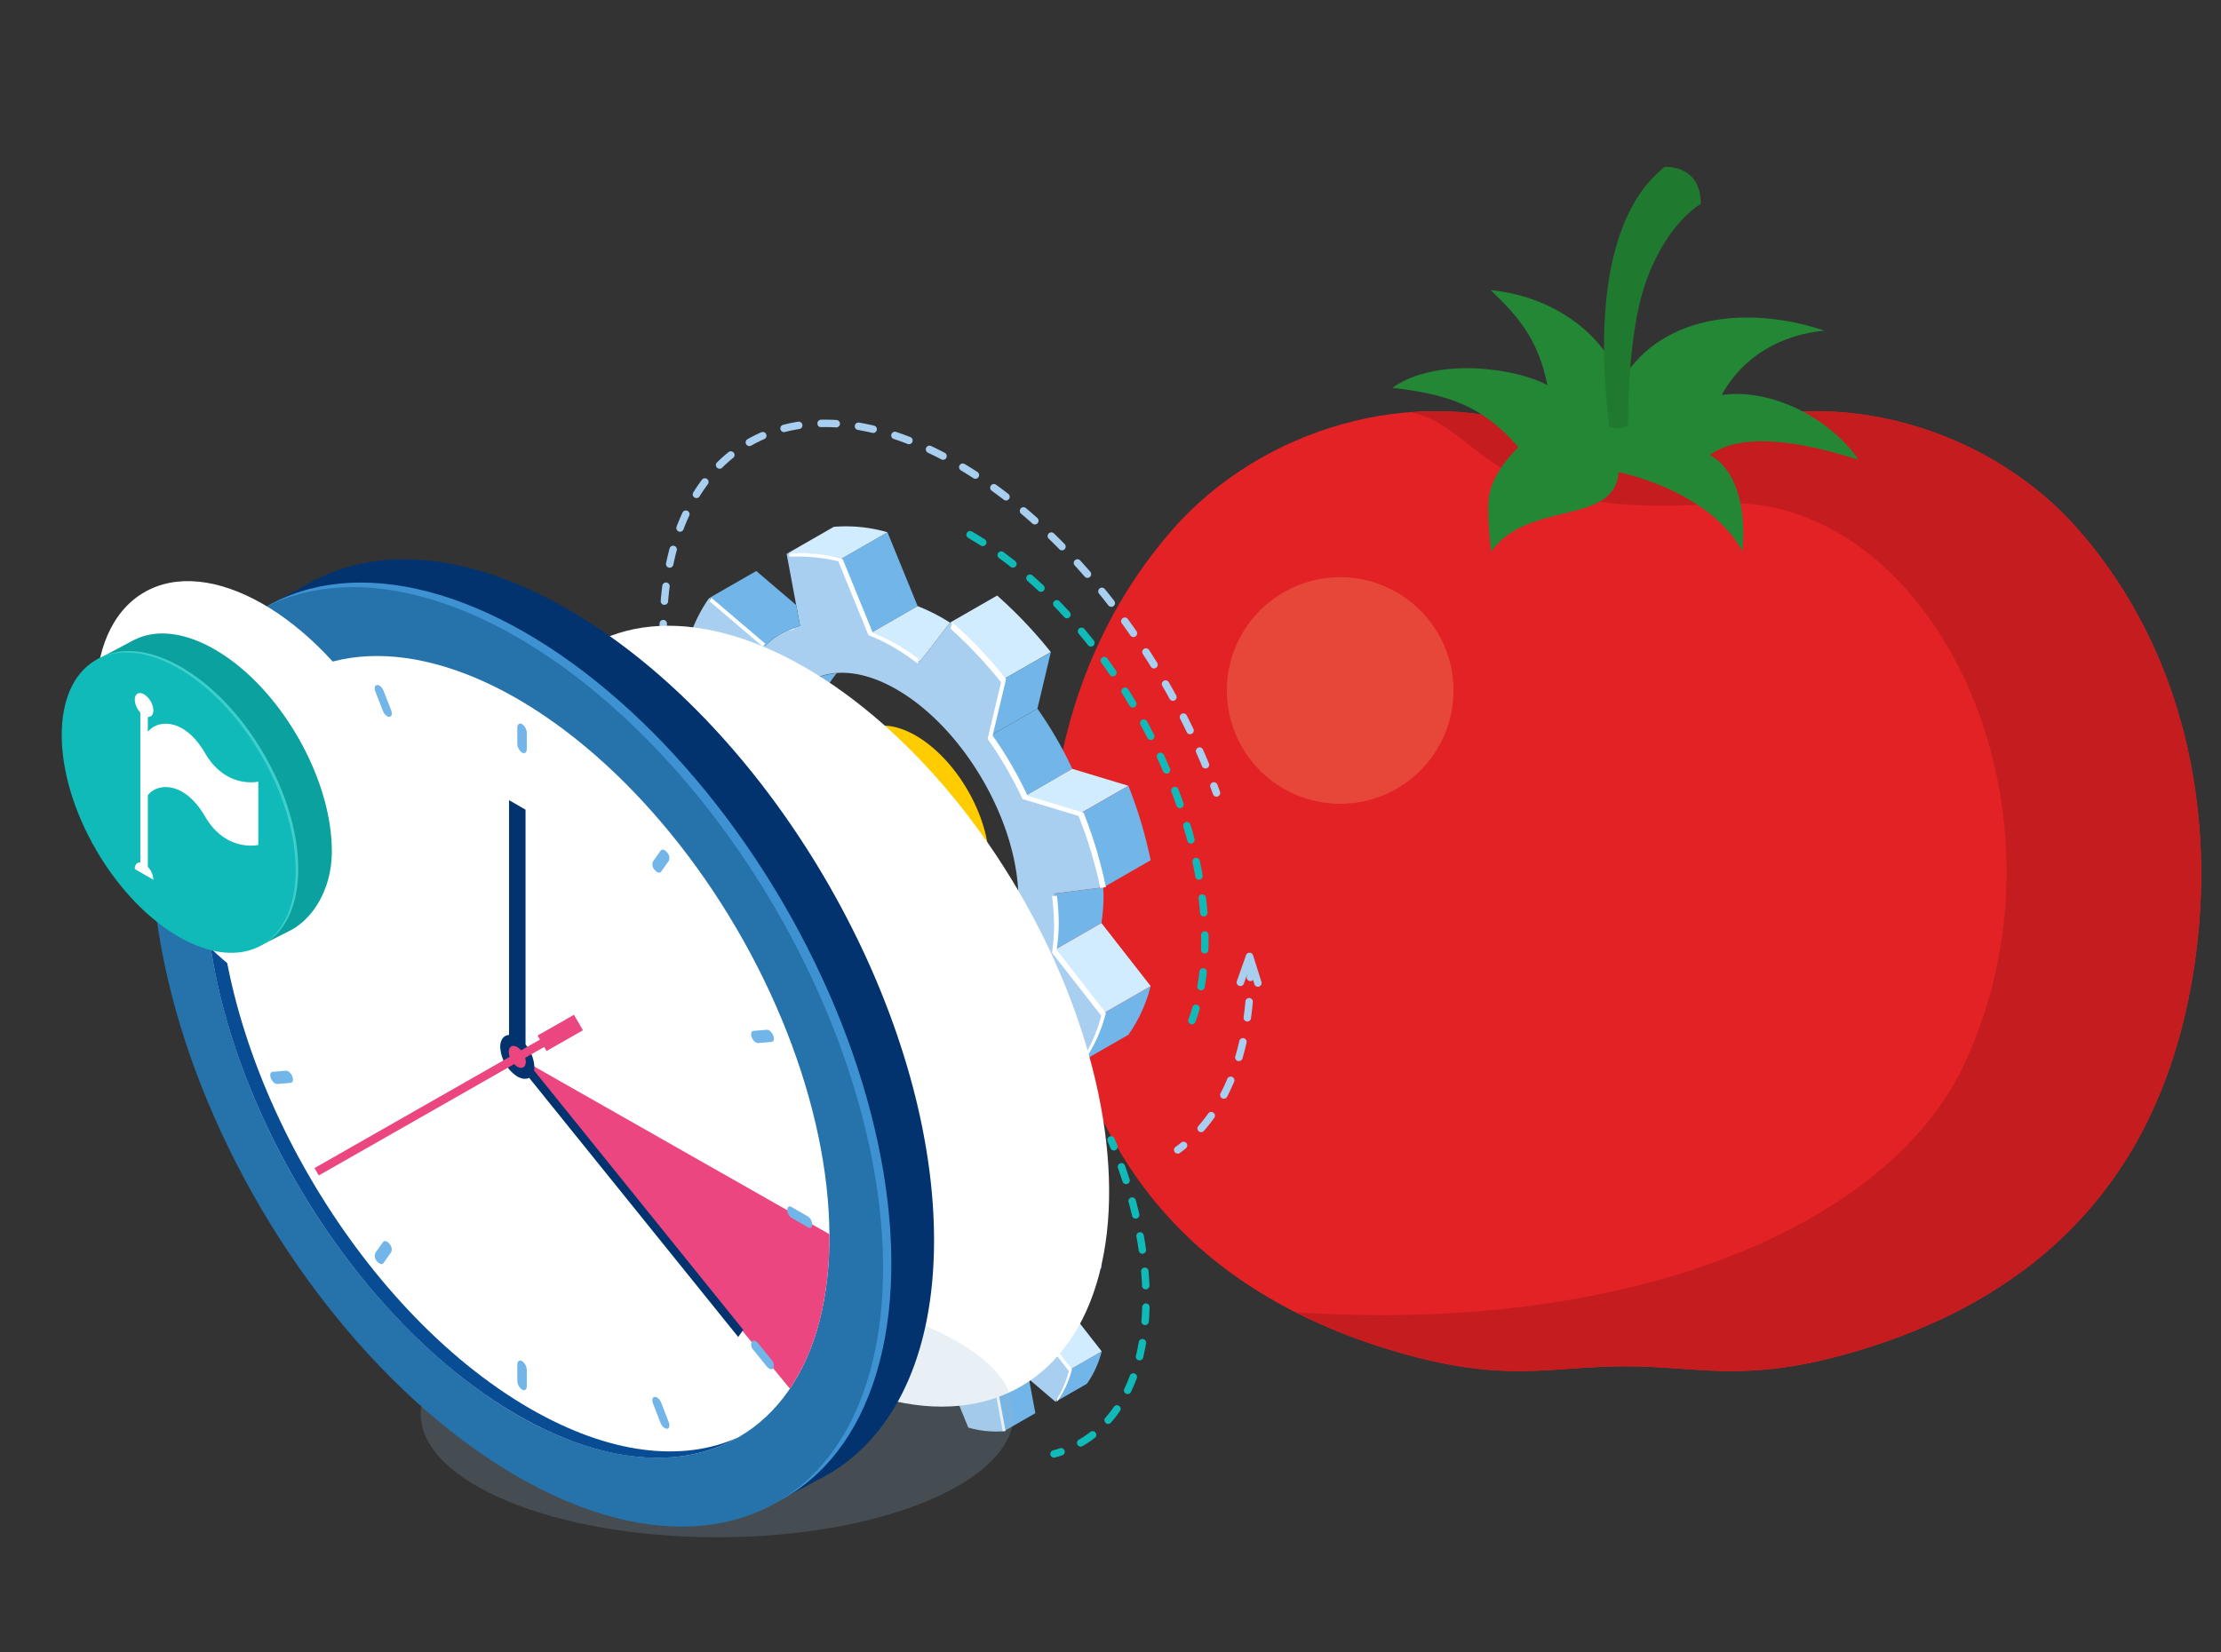 <svg xmlns="http://www.w3.org/2000/svg" xmlns:xlink="http://www.w3.org/1999/xlink" width="448.877" height="334" viewBox="0 0 448.877 334"><rect x="0" y="0" width="448.877" height="334" fill="#333333" stroke="none"/><defs><radialGradient id="a" cx="0.5" cy="0.5" r="0.31" gradientTransform="matrix(-1.221, -0.709, -1.221, 0.701, 348.642, 109.081)" gradientUnits="objectBoundingBox"><stop offset="0.056" stop-color="#7f9bb0"/><stop offset="1" stop-color="#fff"/></radialGradient><radialGradient id="b" cx="0.5" cy="0.5" r="0.31" gradientTransform="matrix(-1.221, -0.709, -1.221, 0.701, 641.794, 200.836)" xlink:href="#a"/></defs><g transform="translate(-185.123 -1408)"><rect width="447" height="334" transform="translate(187 1408)" fill="none"/><g transform="translate(152.971 2066.461)"><path d="M452.276-521.783c-17.942-20.572-48.966-29.808-74.843-20.28-5.485,2.019-28.075,2.019-33.559,0-25.877-9.528-56.9-.292-74.844,20.28-21.306,24.43-27.946,57.1-23.392,87.9,5.792,39.155,27.652,65.981,68.149,78.032,22.613,6.729,31.321,3.119,46.866,3.119s24.253,3.609,46.866-3.119c40.5-12.05,62.356-38.877,68.149-78.032,4.554-30.8-2.085-63.47-23.392-87.9" transform="translate(0 -29.519)" fill="#e22225"/><path d="M347.339-469.279a22.9,22.9,0,0,1-22.9,22.9,22.9,22.9,0,0,1-22.9-22.9,22.9,22.9,0,0,1,22.9-22.9,22.9,22.9,0,0,1,22.9,22.9" transform="translate(-21.428 -49.592)" fill="#e74739"/><path d="M481.993-521.783c-17.942-20.572-48.966-29.808-74.843-20.28-5.485,2.019-28.075,2.019-33.559,0A63.272,63.272,0,0,0,347.02-545.6c14.766,3.213,15.279,21.913,61.565,18.481,43.011-3.189,74.768,60.665,50.3,113.245-15.2,32.658-67.08,54.759-135.183,50.193a118.18,118.18,0,0,0,19.8,7.83c22.614,6.729,31.321,3.119,46.866,3.119s24.253,3.609,46.867-3.119c40.5-12.05,62.356-38.877,68.148-78.032,4.555-30.8-2.085-63.47-23.392-87.9" transform="translate(-29.717 -29.519)" fill="#c51d1f"/><path d="M401.228-566.494c-4.269-10.77-14.851-17.272-26.378-18.425,5.547,5.345,9.592,9.9,11.457,19.225-6.047-3.4-22.382-5.862-31.347.531,11.931,1.339,18.546,4.006,25.485,11.992,0,0-4.857,4.5-5.862,9.458-.716,3.538.363,11.645.363,11.645,7.363-10.446,24.949-5.117,25.749-16.041,0,0,18.118,3.464,25.046,15.987,1.331-16.519-6.661-19.451-6.661-19.451,7.638-5.506,21.937-1.6,30.093.933-5.314-7.853-16.985-14.529-27.638-13.092,4.279-7.769,11.89-12.129,20.716-13-13.346-4.591-32.3-4.393-41.024,10.234h0" transform="translate(-41.414 -14.891)" fill="#238735"/><path d="M435.576-624.705c-14.444,11.41-12.883,39.15-11.177,52.416a3.63,3.63,0,0,0,3.776-.284c.045-8.039.649-20.553,3.635-28.935,4.3-12.075,11.081-15.714,11.081-15.714,0-8.1-7.315-7.483-7.315-7.483" transform="translate(-66.994 0)" fill="#1f792f"/></g><g transform="translate(318.412 1492.835)"><g transform="translate(27.052 126.568)"><path d="M172.973,353.5c-9.032-5.215-16.354-17.843-16.354-28.207,0-3.844,1.019-6.818,2.749-8.79-4.956.358-8.309,4.508-8.309,11.51,0,10.364,7.321,22.993,16.354,28.207,5.673,3.276,10.656,2.826,13.583-.521A14.19,14.19,0,0,1,172.973,353.5Z" transform="translate(-139.211 -296.753)" fill="#72b5e8"/><path d="M192.806,355.432a32.353,32.353,0,0,0-.279-3.964l6.61-.836a59.784,59.784,0,0,0-3-10.007l-7.531-2.277a52.851,52.851,0,0,0-4.689-8.087l1.805-7.6a60.387,60.387,0,0,0-7.213-7.6l-4.055,5.243a32.741,32.741,0,0,0-3.312-2.234,25.48,25.48,0,0,0-3.315-1.593l-4.054-9.927a20.091,20.091,0,0,0-7.213-.727l1.805,9.685a10.325,10.325,0,0,0-4.688,2.673l-7.533-6.419a19.688,19.688,0,0,0-3,6.547l6.61,8.47a25.083,25.083,0,0,0-.279,3.64,32.332,32.332,0,0,0,.279,3.964l-6.61.836a59.786,59.786,0,0,0,3,10.007l7.531,2.279a52.907,52.907,0,0,0,4.689,8.085l-1.805,7.6a60.288,60.288,0,0,0,7.213,7.6l4.054-5.243a32.784,32.784,0,0,0,3.315,2.234,25.259,25.259,0,0,0,3.312,1.593l4.055,9.927a20.055,20.055,0,0,0,7.213.727l-1.805-9.685a10.335,10.335,0,0,0,4.689-2.671l7.531,6.418a19.675,19.675,0,0,0,3-6.547l-6.61-8.469A25.121,25.121,0,0,0,192.806,355.432Zm-21.453,6.141C162.321,356.359,155,343.73,155,333.366s7.321-14.538,16.354-9.323,16.352,17.843,16.352,28.207S180.384,366.788,171.353,361.573Z" transform="translate(-143.151 -302.109)" fill="#a8cff0"/><path d="M167.307,313.78l-4.054-9.926-6.335,3.639,4.054,9.926Z" transform="translate(-136.293 -303.052)" fill="#72b5e8"/><path d="M159.624,314.118a25.48,25.48,0,0,1,3.315,1.593,32.751,32.751,0,0,1,3.312,2.234l4.055-5.243h0s-.686-.43-1.032-.631a25.662,25.662,0,0,0-3.314-1.592Z" transform="translate(-134.945 -299.752)" fill="#d1ebff"/><path d="M165.652,304.121a20.1,20.1,0,0,0-7.215-.728l-6.334,3.639a20.088,20.088,0,0,1,7.213.727Z" transform="translate(-138.692 -303.319)" fill="#d1ebff"/><path d="M180.3,317.136a60.314,60.314,0,0,0-7.215-7.6l-6.334,3.639a60.387,60.387,0,0,1,7.213,7.6Z" transform="translate(-131.393 -300.223)" fill="#d1ebff"/><path d="M172.17,318.246l-1.8,7.6,6.335-3.639,1.8-7.6Z" transform="translate(-129.595 -297.696)" fill="#72b5e8"/><path d="M170.365,323.32a52.85,52.85,0,0,1,4.689,8.087l6.334-3.639a52.844,52.844,0,0,0-4.688-8.087Z" transform="translate(-129.595 -295.168)" fill="#72b5e8"/><path d="M173.495,328.717,181.027,331l6.335-3.639-7.532-2.278Z" transform="translate(-128.036 -292.48)" fill="#d1ebff"/><path d="M178.522,330.238a59.784,59.784,0,0,1,3,10.007l6.334-3.639a59.681,59.681,0,0,0-2.995-10.007Z" transform="translate(-125.532 -291.722)" fill="#72b5e8"/><path d="M157.371,314.718l-.526-2.818-5.36-4.568-6.334,3.639,7.533,6.419A10.325,10.325,0,0,1,157.371,314.718Z" transform="translate(-142.155 -301.32)" fill="#72b5e8"/><path d="M181.518,348.206a19.675,19.675,0,0,1-3,6.547l6.336-3.637a19.652,19.652,0,0,0,2.995-6.548Z" transform="translate(-125.532 -282.772)" fill="#72b5e8"/><path d="M182.444,340.509a24.891,24.891,0,0,0,.28-3.642c0-.381-.025-.77-.045-1.157l-6.569.831a32.354,32.354,0,0,1,.279,3.964,25.121,25.121,0,0,1-.279,3.642Z" transform="translate(-126.733 -287.183)" fill="#72b5e8"/><path d="M176.11,342.552l6.61,8.469,6.335-3.639-6.61-8.469Z" transform="translate(-126.733 -285.588)" fill="#d1ebff"/><path d="M175.054,347.082a10.335,10.335,0,0,1-4.689,2.671l1.805,9.685,6.336-3.639-1.281-6.867Z" transform="translate(-129.595 -281.519)" fill="#72b5e8"/><path d="M149.523,322.923l-6.372,3.739,6.61-.836C149.639,324.85,149.564,323.882,149.523,322.923Z" transform="translate(-143.151 -293.553)" fill="#d1ebff"/><path d="M160.972,345.665l-4.054,5.243,6.382-3.631C162.515,346.774,161.737,346.24,160.972,345.665Z" transform="translate(-136.293 -282.225)" fill="#72b5e8"/><g transform="translate(0.319 3.609)" style="mix-blend-mode:color-dodge;isolation:isolate"><path d="M153.091,312.587l-.018-.1c-.3.117-.59.255-.878.4C152.49,312.779,152.782,312.668,153.091,312.587Z" transform="translate(-138.965 -302.36)" fill="#fff"/><path d="M148.852,324.936l-5.488.7c.021.106.049.213.072.319l5.449-.689C148.871,325.152,148.864,325.045,148.852,324.936Z" transform="translate(-143.364 -296.16)" fill="#fff"/><path d="M173.59,319.987l-1.8,7.6a52.9,52.9,0,0,1,4.688,8.085l7.533,2.279a60.078,60.078,0,0,1,2.923,9.687l.746-.123a59.829,59.829,0,0,0-3-10.007l-7.533-2.277a52.989,52.989,0,0,0-4.688-8.087l1.805-7.6a60.5,60.5,0,0,0-7.213-7.6l-.249.834A60.686,60.686,0,0,1,173.59,319.987Z" transform="translate(-131.689 -302.632)" fill="#fff"/><path d="M167.657,355.57c-9.032-5.215-16.354-17.843-16.354-28.207,0-4.578,1.435-7.933,3.813-9.814-2.746,1.768-4.434,5.294-4.434,10.258,0,10.364,7.321,22.992,16.354,28.207,4.56,2.632,8.68,2.864,11.646,1.124-.22.067-.449.111-.677.16C175.185,358.32,171.585,357.838,167.657,355.57Z" transform="translate(-139.719 -299.839)" fill="#fff"/><path d="M171.177,349.28a10.236,10.236,0,0,0,2.98-1.669l-.279-.238A10.29,10.29,0,0,1,171.177,349.28Z" transform="translate(-129.51 -284.983)" fill="#fff"/><path d="M152.418,316.361c-.274.012,0-.214.279-.437l-7.252-6.183c-.207.285-.392.6-.051.634Z" transform="translate(-142.448 -303.729)" fill="#fff"/><path d="M170.267,349.28l1.727,9.269c-.2-.009.193-.015.575-.051l-1.787-9.586C170.421,349.05,170.055,349.179,170.267,349.28Z" transform="translate(-129.994 -284.217)" fill="#fff" style="mix-blend-mode:color-dodge;isolation:isolate"/><path d="M176.81,340.1a31.151,31.151,0,0,0-.247-3.639l-.658.049a32.059,32.059,0,0,1,.28,3.964,24.886,24.886,0,0,1-.28,3.642l6.611,8.469a20.259,20.259,0,0,1-2.413,5.648l.042.526a19.683,19.683,0,0,0,3-6.548l-6.611-8.469A24.89,24.89,0,0,0,176.81,340.1Z" transform="translate(-127.155 -290.418)" fill="#fff"/><path d="M158.935,306.822l4.054,9.927a25.464,25.464,0,0,1,3.314,1.593,32.762,32.762,0,0,1,3.314,2.234l.127-.629a31.031,31.031,0,0,0-2.846-1.9,25.447,25.447,0,0,0-3.314-1.591l-4.054-9.927a20.091,20.091,0,0,0-7.213-.728l.076.416A23.648,23.648,0,0,1,158.935,306.822Z" transform="translate(-138.905 -305.728)" fill="#fff"/><path d="M160.237,345.957l-3.39,4.385c.142.129.282.265.425.393l3.432-4.44C160.55,346.179,160.392,346.074,160.237,345.957Z" transform="translate(-136.648 -285.689)" fill="#fff"/></g></g><g transform="translate(5.519 21.556)"><path d="M173.638,308.7c-13.586-7.844-24.6-26.84-24.6-42.43,0-5.783,1.531-10.256,4.135-13.222-7.456.541-12.5,6.782-12.5,17.317,0,15.588,11.013,34.584,24.6,42.428,8.535,4.927,16.028,4.25,20.434-.785C182.143,312.272,178.032,311.239,173.638,308.7Z" transform="translate(-122.852 -223.347)" fill="#72b5e8"/><path d="M203.473,311.614a48.653,48.653,0,0,0-.421-5.963L213,304.393a89.917,89.917,0,0,0-4.506-15.053l-11.33-3.426a79.681,79.681,0,0,0-7.052-12.163l2.715-11.434a90.741,90.741,0,0,0-10.851-11.435l-6.1,7.888a49.513,49.513,0,0,0-4.984-3.36,38.471,38.471,0,0,0-4.986-2.4l-6.1-14.93a30.227,30.227,0,0,0-10.851-1.1l2.715,14.569a15.553,15.553,0,0,0-7.052,4.021l-11.33-9.657a29.594,29.594,0,0,0-4.506,9.849l9.943,12.74a37.724,37.724,0,0,0-.421,5.477,48.625,48.625,0,0,0,.421,5.962l-9.943,1.258a89.918,89.918,0,0,0,4.506,15.053l11.33,3.426a79.54,79.54,0,0,0,7.052,12.163l-2.715,11.434A90.749,90.749,0,0,0,159.8,334.721l6.1-7.889a49.359,49.359,0,0,0,4.986,3.36,38.36,38.36,0,0,0,4.984,2.4l6.1,14.932a30.19,30.19,0,0,0,10.851,1.094l-2.715-14.569a15.551,15.551,0,0,0,7.052-4.019l11.33,9.655A29.594,29.594,0,0,0,213,329.831l-9.943-12.74A37.728,37.728,0,0,0,203.473,311.614ZM171.2,320.851c-13.586-7.844-24.6-26.84-24.6-42.428s11.013-21.87,24.6-14.025,24.6,26.84,24.6,42.428S184.785,328.7,171.2,320.851Z" transform="translate(-128.778 -231.403)" fill="#a8cff0"/><path d="M165.115,248.959l-6.1-14.931-9.529,5.473,6.1,14.931Z" transform="translate(-118.462 -232.822)" fill="#72b5e8"/><path d="M153.558,249.468a38.471,38.471,0,0,1,4.986,2.4,49.513,49.513,0,0,1,4.984,3.36l6.1-7.888h0s-1.031-.647-1.552-.948a38.443,38.443,0,0,0-4.984-2.394Z" transform="translate(-116.434 -227.858)" fill="#d1ebff"/><path d="M162.624,234.429a30.2,30.2,0,0,0-10.852-1.094l-9.528,5.473a30.227,30.227,0,0,1,10.851,1.1Z" transform="translate(-122.07 -233.223)" fill="#d1ebff"/><path d="M184.664,254.006a90.952,90.952,0,0,0-10.851-11.435l-9.53,5.474a90.741,90.741,0,0,1,10.851,11.435Z" transform="translate(-111.092 -228.567)" fill="#d1ebff"/><path d="M172.43,255.678l-2.715,11.434,9.529-5.473,2.715-11.434Z" transform="translate(-108.386 -224.765)" fill="#72b5e8"/><path d="M169.715,263.31a79.681,79.681,0,0,1,7.052,12.163L186.3,270a79.751,79.751,0,0,0-7.052-12.165Z" transform="translate(-108.386 -220.963)" fill="#72b5e8"/><path d="M174.422,271.429l11.33,3.426,9.529-5.473-11.33-3.426Z" transform="translate(-106.042 -216.919)" fill="#d1ebff"/><path d="M181.985,273.716a89.918,89.918,0,0,1,4.506,15.053l9.528-5.474a89.93,89.93,0,0,0-4.5-15.052Z" transform="translate(-102.274 -215.779)" fill="#72b5e8"/><path d="M150.168,250.37l-.789-4.238-8.063-6.872-9.53,5.474,11.33,9.657A15.553,15.553,0,0,1,150.168,250.37Z" transform="translate(-127.28 -230.216)" fill="#72b5e8"/><path d="M186.491,300.744a29.594,29.594,0,0,1-4.506,9.849l9.53-5.473a29.586,29.586,0,0,0,4.5-9.85Z" transform="translate(-102.274 -202.316)" fill="#72b5e8"/><path d="M187.884,289.167a37.532,37.532,0,0,0,.421-5.477c0-.574-.037-1.158-.067-1.741l-9.882,1.251a48.653,48.653,0,0,1,.421,5.963,37.728,37.728,0,0,1-.421,5.477Z" transform="translate(-104.082 -208.952)" fill="#72b5e8"/><path d="M178.356,292.24l9.943,12.739,9.529-5.473-9.943-12.739Z" transform="translate(-104.082 -206.552)" fill="#d1ebff"/><path d="M176.767,299.053a15.551,15.551,0,0,1-7.052,4.019l2.715,14.569,9.53-5.474-1.925-10.331Z" transform="translate(-108.386 -200.432)" fill="#72b5e8"/><path d="M138.363,262.713l-9.585,5.625,9.943-1.258C138.538,265.61,138.426,264.154,138.363,262.713Z" transform="translate(-128.778 -218.534)" fill="#d1ebff"/><path d="M155.586,296.922l-6.1,7.889,9.6-5.464C157.9,298.591,156.735,297.789,155.586,296.922Z" transform="translate(-118.462 -201.494)" fill="#72b5e8"/><g transform="translate(0.479 5.429)" style="mix-blend-mode:color-dodge;isolation:isolate"><path d="M143.73,247.164l-.027-.148c-.454.175-.888.384-1.321.6C142.827,247.453,143.267,247.286,143.73,247.164Z" transform="translate(-122.481 -231.781)" fill="#fff"/><path d="M137.353,265.741l-8.255,1.044c.033.16.076.321.109.481l8.195-1.037C137.383,266.066,137.372,265.9,137.353,265.741Z" transform="translate(-129.098 -222.454)" fill="#fff"/><path d="M174.566,258.3l-2.715,11.434a79.679,79.679,0,0,1,7.052,12.163l11.33,3.426a90.259,90.259,0,0,1,4.4,14.572l1.122-.186a89.957,89.957,0,0,0-4.506-15.053l-11.33-3.426a79.685,79.685,0,0,0-7.052-12.163l2.715-11.434A90.839,90.839,0,0,0,164.728,246.2l-.373,1.255A91.4,91.4,0,0,1,174.566,258.3Z" transform="translate(-111.536 -232.19)" fill="#fff"/><path d="M165.64,311.821c-13.585-7.844-24.6-26.84-24.6-42.43,0-6.885,2.16-11.933,5.735-14.763-4.129,2.659-6.668,7.963-6.668,15.429,0,15.589,11.013,34.586,24.6,42.43,6.858,3.96,13.056,4.31,17.518,1.69-.33.1-.676.166-1.017.243C176.965,315.959,171.55,315.233,165.64,311.821Z" transform="translate(-123.614 -227.989)" fill="#fff"/><path d="M170.936,302.359a15.423,15.423,0,0,0,4.482-2.511l-.419-.357A15.512,15.512,0,0,1,170.936,302.359Z" transform="translate(-108.257 -205.642)" fill="#fff"/><path d="M142.718,252.842c-.413.018,0-.322.418-.659l-10.911-9.3c-.309.428-.587.9-.075.953Z" transform="translate(-127.719 -233.84)" fill="#fff"/><path d="M169.566,302.359l2.6,13.943c-.3-.015.292-.022.866-.076L170.342,301.8C169.8,302.013,169.248,302.21,169.566,302.359Z" transform="translate(-108.986 -204.49)" fill="#fff" style="mix-blend-mode:color-dodge;isolation:isolate"/><path d="M179.408,288.556a47.188,47.188,0,0,0-.37-5.476l-.99.075a48.354,48.354,0,0,1,.421,5.963,37.516,37.516,0,0,1-.421,5.477l9.943,12.74a30.375,30.375,0,0,1-3.63,8.5l.064.79a29.616,29.616,0,0,0,4.506-9.85l-9.943-12.74A37.722,37.722,0,0,0,179.408,288.556Z" transform="translate(-104.715 -213.817)" fill="#fff"/><path d="M152.521,238.493l6.1,14.932a38.438,38.438,0,0,1,4.984,2.394,49.181,49.181,0,0,1,4.984,3.362l.192-.947a46.812,46.812,0,0,0-4.28-2.855,38.261,38.261,0,0,0-4.986-2.394l-6.1-14.932a30.227,30.227,0,0,0-10.851-1.1l.117.626A35.528,35.528,0,0,1,152.521,238.493Z" transform="translate(-122.39 -236.847)" fill="#fff"/><path d="M154.48,297.361l-5.1,6.6c.216.193.424.4.64.59l5.164-6.68C154.95,297.7,154.712,297.536,154.48,297.361Z" transform="translate(-118.995 -206.703)" fill="#fff"/></g></g><g transform="translate(62.018 22.516)"><path d="M212.082,333.593a.751.751,0,0,1-.7-1.008q.436-1.187.8-2.451a.749.749,0,0,1,1.44.415q-.38,1.317-.834,2.553A.75.75,0,0,1,212.082,333.593Zm1.829-6.878a.655.655,0,0,1-.132-.012.748.748,0,0,1-.607-.867q.252-1.422.424-2.92a.749.749,0,1,1,1.488.169q-.175,1.544-.437,3.011A.75.75,0,0,1,213.911,326.715Zm.755-7.447h-.025a.751.751,0,0,1-.724-.775q.034-1,.033-2.019l-.008-.939a.751.751,0,0,1,.74-.76h.009a.749.749,0,0,1,.749.739l.007.959q0,1.054-.034,2.072A.748.748,0,0,1,214.666,319.268Zm-.19-7.483a.75.75,0,0,1-.746-.689q-.117-1.47-.3-2.953a.749.749,0,0,1,1.488-.178q.182,1.51.3,3.011a.748.748,0,0,1-.686.806C214.516,311.783,214.5,311.785,214.476,311.785Zm-.969-7.429a.749.749,0,0,1-.736-.617q-.258-1.454-.574-2.914a.749.749,0,1,1,1.465-.313q.319,1.483.583,2.963a.75.75,0,0,1-.605.869A.818.818,0,0,1,213.507,304.355Zm-1.631-7.306a.746.746,0,0,1-.722-.556q-.382-1.431-.812-2.861a.749.749,0,0,1,1.435-.43q.436,1.452.824,2.9a.75.75,0,0,1-.53.917A.732.732,0,0,1,211.875,297.049Zm-2.207-7.161a.749.749,0,0,1-.707-.5q-.488-1.4-1.022-2.794a.749.749,0,0,1,1.4-.535q.539,1.416,1.037,2.834a.747.747,0,0,1-.46.953A.716.716,0,0,1,209.668,289.888Zm-2.721-6.978a.752.752,0,0,1-.689-.454q-.587-1.369-1.215-2.727a.749.749,0,1,1,1.36-.628q.636,1.378,1.231,2.763a.75.75,0,0,1-.688,1.046Zm-3.191-6.792a.75.75,0,0,1-.668-.408q-.676-1.328-1.389-2.638a.749.749,0,1,1,1.315-.716q.721,1.326,1.408,2.673a.747.747,0,0,1-.667,1.089Zm-3.624-6.565a.745.745,0,0,1-.644-.366q-.762-1.283-1.555-2.539a.749.749,0,0,1,1.267-.8q.8,1.274,1.575,2.572a.747.747,0,0,1-.261,1.026A.738.738,0,0,1,200.133,269.552Zm-4.034-6.307a.752.752,0,0,1-.619-.327q-.843-1.229-1.714-2.428a.749.749,0,0,1,1.212-.881q.883,1.218,1.738,2.463a.75.75,0,0,1-.617,1.173Zm-4.436-6.027a.748.748,0,0,1-.589-.285q-.924-1.173-1.876-2.312a.749.749,0,0,1,1.151-.96c.643.772,1.278,1.551,1.9,2.345a.748.748,0,0,1-.587,1.212Zm-4.843-5.715a.749.749,0,0,1-.554-.244q-1-1.1-2.034-2.169a.749.749,0,0,1,1.077-1.041q1.045,1.083,2.066,2.2a.75.75,0,0,1-.554,1.254Zm-5.251-5.344a.747.747,0,0,1-.512-.2q-1.09-1.022-2.2-2a.749.749,0,1,1,.99-1.124q1.128.991,2.234,2.03a.749.749,0,0,1,.034,1.059A.738.738,0,0,1,181.568,246.159Zm-5.672-4.893a.742.742,0,0,1-.463-.162q-1.171-.924-2.364-1.793a.75.75,0,0,1,.882-1.212q1.216.888,2.41,1.829a.75.75,0,0,1-.466,1.338Zm-6.1-4.349a.743.743,0,0,1-.4-.117q-1.258-.8-2.533-1.539a.748.748,0,1,1,.749-1.3q1.3.751,2.589,1.57a.749.749,0,0,1-.4,1.381Z" transform="translate(-166.491 -233.864)" fill="#0fbab8"/></g><g transform="translate(103.987 110.51)"><g transform="translate(14.685)"><path d="M205.057,295.6h-.015a.749.749,0,0,1-.734-.764c.009-.491.013-.986.013-1.486a.749.749,0,1,1,1.5,0q0,.764-.013,1.515A.75.75,0,0,1,205.057,295.6Z" transform="translate(-204.308 -292.6)" fill="#a8cff0"/></g><g transform="translate(4.73 6.412)"><path d="M198.412,324a.749.749,0,0,1-.563-1.243,31.265,31.265,0,0,0,1.984-2.508.749.749,0,1,1,1.219.869,32.922,32.922,0,0,1-2.076,2.629A.749.749,0,0,1,198.412,324ZM203,317.237a.729.729,0,0,1-.345-.085.748.748,0,0,1-.321-1.01c.487-.938.947-1.918,1.363-2.911a.749.749,0,1,1,1.381.58c-.433,1.031-.909,2.048-1.414,3.022A.751.751,0,0,1,203,317.237Zm3.032-7.6a.761.761,0,0,1-.213-.03.749.749,0,0,1-.5-.93c.3-1.02.575-2.07.815-3.127a.75.75,0,0,1,1.462.334c-.247,1.085-.53,2.168-.84,3.216A.749.749,0,0,1,206.032,309.64Zm1.709-8.006a.8.8,0,0,1-.1-.008.749.749,0,0,1-.64-.846q.22-1.573.364-3.218a.764.764,0,0,1,.812-.68.747.747,0,0,1,.68.812q-.146,1.683-.372,3.294A.75.75,0,0,1,207.741,301.634Z" transform="translate(-197.663 -296.88)" fill="#a8cff0"/></g><g transform="translate(0 35.464)"><path d="M195.255,318.682a.748.748,0,0,1-.442-1.353q.584-.429,1.148-.888a.749.749,0,1,1,.947,1.161q-.593.485-1.21.935A.736.736,0,0,1,195.255,318.682Z" transform="translate(-194.506 -316.273)" fill="#a8cff0"/></g></g><g transform="translate(0 0)"><g transform="translate(0 40.483)"><path d="M125.843,248.856a.747.747,0,0,1-.749-.749c0-.506,0-1.013.013-1.515a.75.75,0,0,1,.749-.736h.015a.748.748,0,0,1,.734.764c-.009.493-.013.987-.013,1.486A.748.748,0,0,1,125.843,248.856Z" transform="translate(-125.094 -245.857)" fill="#a8cff0"/></g><g transform="translate(0.24)"><path d="M235.357,289.35a.748.748,0,0,1-.692-.46q-.58-1.391-1.194-2.777a.749.749,0,0,1,1.369-.605q.62,1.4,1.207,2.806a.747.747,0,0,1-.691,1.037Zm-3.11-6.923a.749.749,0,0,1-.676-.424q-.654-1.36-1.339-2.707a.749.749,0,0,1,1.335-.679q.692,1.362,1.354,2.736a.748.748,0,0,1-.351,1A.716.716,0,0,1,232.247,282.428Zm-3.471-6.748a.75.75,0,0,1-.658-.388q-.726-1.326-1.479-2.632a.749.749,0,1,1,1.3-.749q.762,1.324,1.5,2.661a.749.749,0,0,1-.3,1.017A.741.741,0,0,1,228.776,275.68Zm-3.819-6.553a.749.749,0,0,1-.638-.355q-.793-1.283-1.613-2.55a.749.749,0,1,1,1.258-.813q.827,1.279,1.628,2.577a.749.749,0,0,1-.635,1.142Zm-4.154-6.343a.746.746,0,0,1-.616-.322q-.861-1.243-1.745-2.458a.75.75,0,0,1,1.213-.881q.892,1.229,1.763,2.485a.75.75,0,0,1-.616,1.176Zm-4.484-6.111a.752.752,0,0,1-.593-.291q-.924-1.191-1.873-2.36a.749.749,0,0,1,1.163-.945q.96,1.182,1.9,2.387a.749.749,0,0,1-.133,1.05A.735.735,0,0,1,216.319,256.673Zm-90.314-.4-.061,0a.749.749,0,0,1-.686-.807q.128-1.555.322-3.052a.749.749,0,0,1,1.486.193q-.189,1.461-.315,2.981A.749.749,0,0,1,126,256.272Zm85.5-5.452a.745.745,0,0,1-.565-.256q-.993-1.139-2-2.247a.749.749,0,1,1,1.106-1.01q1.027,1.121,2.028,2.273a.751.751,0,0,1-.073,1.058A.742.742,0,0,1,211.508,250.82Zm-84.434-2.049a.661.661,0,0,1-.153-.015.751.751,0,0,1-.581-.887q.321-1.533.715-2.99a.748.748,0,1,1,1.446.388q-.382,1.418-.694,2.909A.749.749,0,0,1,127.074,248.771Zm79.288-3.515a.744.744,0,0,1-.533-.225q-1.061-1.079-2.141-2.124a.749.749,0,0,1,1.043-1.076q1.092,1.056,2.166,2.15a.75.75,0,0,1-.535,1.275Zm-77.194-3.762a.748.748,0,0,1-.7-1.014c.367-.971.767-1.93,1.189-2.846a.75.75,0,0,1,1.362.629c-.409.884-.8,1.808-1.151,2.748A.746.746,0,0,1,129.168,241.494Zm71.708-1.474a.751.751,0,0,1-.5-.19q-1.128-1.009-2.274-1.976a.748.748,0,1,1,.966-1.143q1.162.98,2.306,2a.749.749,0,0,1-.5,1.308Zm-5.829-4.845a.754.754,0,0,1-.457-.154q-1.2-.924-2.413-1.8a.749.749,0,1,1,.878-1.213q1.234.892,2.449,1.829a.749.749,0,0,1-.457,1.342Zm-62.563-.485a.75.75,0,0,1-.637-1.145c.548-.884,1.136-1.745,1.742-2.559a.75.75,0,0,1,1.2.9c-.583.777-1.143,1.6-1.669,2.451A.748.748,0,0,1,132.484,234.69Zm56.377-3.9a.744.744,0,0,1-.407-.123q-1.267-.822-2.55-1.592a.75.75,0,0,1,.772-1.285q1.306.784,2.595,1.624a.749.749,0,0,1-.409,1.377Zm-51.693-2.033a.748.748,0,0,1-.529-1.279,29.771,29.771,0,0,1,2.318-2.073.749.749,0,1,1,.939,1.167,28.549,28.549,0,0,0-2.2,1.967A.751.751,0,0,1,137.168,228.756Zm45.155-1.805a.757.757,0,0,1-.346-.085q-1.353-.708-2.688-1.338a.75.75,0,1,1,.64-1.356q1.362.645,2.743,1.366a.75.75,0,0,1-.349,1.413Zm-39.141-2.772a.748.748,0,0,1-.37-1.4,29.014,29.014,0,0,1,2.782-1.39.749.749,0,0,1,.6,1.375,27.93,27.93,0,0,0-2.638,1.317A.751.751,0,0,1,143.182,224.179Zm32.25-.381a.727.727,0,0,1-.273-.051q-1.418-.555-2.815-1.016a.749.749,0,0,1,.469-1.422q1.434.474,2.891,1.043a.748.748,0,0,1-.273,1.446Zm-7.227-2.271a.686.686,0,0,1-.172-.021q-1.481-.348-2.926-.595a.75.75,0,0,1,.252-1.479c.993.171,2,.375,3.019.617a.749.749,0,0,1-.172,1.477Zm-18.016-.172a.75.75,0,0,1-.187-1.476c.98-.253,2-.464,3.037-.631a.75.75,0,1,1,.235,1.482c-.989.156-1.963.36-2.9.6A.739.739,0,0,1,150.189,221.355Zm10.527-.954-.046,0c-1.007-.06-2-.079-2.969-.057a.708.708,0,0,1-.767-.733.749.749,0,0,1,.733-.766c1.013-.024,2.046,0,3.094.06a.749.749,0,0,1-.043,1.5Z" transform="translate(-125.254 -218.835)" fill="#a8cff0"/></g><g transform="translate(111.299 73.315)"><path d="M200.656,270.678a.75.75,0,0,1-.7-.493c-.169-.467-.342-.932-.517-1.4a.748.748,0,1,1,1.4-.526q.267.7.526,1.413a.75.75,0,0,1-.449.96A.764.764,0,0,1,200.656,270.678Z" transform="translate(-199.386 -267.773)" fill="#a8cff0"/></g></g><g transform="translate(78.98 144.865)"><g transform="translate(11.539)"><path d="M186.833,318.416a.748.748,0,0,1-.694-.467q-.279-.69-.565-1.377a.749.749,0,1,1,1.381-.58q.29.694.572,1.395a.749.749,0,0,1-.415.975A.763.763,0,0,1,186.833,318.416Z" transform="translate(-185.516 -315.532)" fill="#0fbab8"/></g><g transform="translate(5.398 5.445)"><path d="M182.166,376.463a.75.75,0,0,1-.376-1.4,21.09,21.09,0,0,0,2.313-1.557.749.749,0,1,1,.917,1.184,22.493,22.493,0,0,1-2.478,1.67A.741.741,0,0,1,182.166,376.463Zm5.546-4.586a.75.75,0,0,1-.563-1.243,23.954,23.954,0,0,0,1.721-2.214.749.749,0,1,1,1.233.851,25.891,25.891,0,0,1-1.828,2.352A.751.751,0,0,1,187.712,371.877Zm3.94-6.034a.727.727,0,0,1-.322-.073.752.752,0,0,1-.352-1c.4-.828.77-1.7,1.106-2.6a.749.749,0,1,1,1.4.524c-.349.936-.739,1.85-1.157,2.722A.749.749,0,0,1,191.652,365.843Zm2.4-6.807a.808.808,0,0,1-.178-.021.75.75,0,0,1-.55-.906q.33-1.348.577-2.779a.749.749,0,1,1,1.477.255c-.171.984-.372,1.952-.6,2.881A.749.749,0,0,1,194.054,359.035Zm1.13-7.133-.061,0a.751.751,0,0,1-.686-.807q.115-1.393.157-2.849a.773.773,0,0,1,.772-.727.749.749,0,0,1,.727.77q-.045,1.5-.162,2.929A.75.75,0,0,1,195.183,351.9Zm.13-7.225a.749.749,0,0,1-.748-.718q-.061-1.42-.18-2.855a.749.749,0,1,1,1.492-.126q.124,1.467.184,2.92a.75.75,0,0,1-.718.779Zm-.677-7.2a.75.75,0,0,1-.742-.643q-.2-1.409-.461-2.828a.748.748,0,1,1,1.473-.268c.177.963.334,1.927.472,2.882a.75.75,0,0,1-.635.849A.848.848,0,0,1,194.636,337.477Zm-1.357-7.1a.752.752,0,0,1-.728-.577q-.326-1.389-.706-2.781a.749.749,0,0,1,1.446-.391c.256.941.5,1.885.719,2.825a.75.75,0,0,1-.557.9A.7.7,0,0,1,193.279,330.373Zm-1.943-6.968a.752.752,0,0,1-.715-.52q-.436-1.36-.917-2.719a.749.749,0,1,1,1.411-.5q.49,1.38.933,2.761a.75.75,0,0,1-.713.978Z" transform="translate(-181.417 -319.167)" fill="#0fbab8"/></g><g transform="translate(0 63.045)"><path d="M178.562,359.543a.748.748,0,0,1-.193-1.471c.47-.127.932-.265,1.386-.419a.749.749,0,1,1,.481,1.419q-.728.245-1.477.446A.745.745,0,0,1,178.562,359.543Z" transform="translate(-177.814 -357.615)" fill="#0fbab8"/></g></g><g transform="translate(116.656 107.768)"><path d="M207.25,297.647a.748.748,0,0,1-.715-.523l-1.02-3.242-1.1,3.1a.749.749,0,1,1-1.411-.5l1.846-5.215a.723.723,0,0,1,.719-.5.746.746,0,0,1,.7.523l1.693,5.38a.749.749,0,0,1-.49.939A.739.739,0,0,1,207.25,297.647Z" transform="translate(-202.962 -290.77)" fill="#a8cff0"/></g><g transform="translate(26.008 59.65)"><path d="M179.863,287.7c0,4.586-1.583,7.834-4.156,9.405-.076.048-4.394,2.725-4.473,2.77-2.677,1.5-.965-1.9-5.029-4.246-8.181-4.724-14.813-16.163-14.813-25.551,0-4.641-4.291-4.679-1.663-6.229.073-.043,4.906-2.8,4.981-2.842,2.67-1.446,6.318-1.179,10.34,1.143C173.231,266.873,179.863,278.311,179.863,287.7Z" transform="translate(-139.256 -257.922)" fill="#fc0"/><path d="M160.282,263.84c-3.922-2.265-7.485-2.569-10.135-1.245,2.47-.691,5.536-.175,8.855,1.742,8.18,4.722,14.812,16.162,14.812,25.549,0,4.887-1.8,8.25-4.679,9.69,3.616-1.011,5.958-4.61,5.958-10.187C175.094,280,168.462,268.562,160.282,263.84Z" transform="translate(-138.623 -257.079)" fill="#fff"/><ellipse cx="12.056" cy="20.883" rx="12.056" ry="20.883" transform="translate(0 12.169) rotate(-30.311)" fill="#ffd70f"/><path d="M156.053,271.972c0,1.318-.932,1.85-2.082,1.187a4.587,4.587,0,0,1-2.081-3.591c0-1.318.932-1.85,2.081-1.187A4.585,4.585,0,0,1,156.053,271.972Z" transform="translate(-137.755 -253.947)" fill="#d99f00"/><path d="M161.672,275.216c0,1.32-.932,1.85-2.081,1.186a4.585,4.585,0,0,1-2.082-3.589c0-1.32.932-1.85,2.082-1.187A4.587,4.587,0,0,1,161.672,275.216Z" transform="translate(-134.956 -252.33)" fill="#d99f00"/><path d="M150.839,274.309l1.942.328a14.148,14.148,0,0,0,5.96,8.265c2.59,1.5,4.962,1,5.9-1.227l1.922,1.964c-1.243,2.957-4.385,3.611-7.82,1.627C155.2,283.223,152.024,278.82,150.839,274.309Z" transform="translate(-138.278 -250.852)" fill="#d99f00"/><path d="M154.579,272.722a4.588,4.588,0,0,1-2.081-3.591,1.729,1.729,0,0,1,.28-1.013c-.536.121-.888.631-.888,1.44a4.587,4.587,0,0,0,2.081,3.59c.776.448,1.444.342,1.8-.172A1.669,1.669,0,0,1,154.579,272.722Z" transform="translate(-137.755 -253.935)" fill="#b08100"/><path d="M160.2,275.966a4.587,4.587,0,0,1-2.081-3.59,1.737,1.737,0,0,1,.28-1.014c-.536.123-.888.631-.888,1.44a4.585,4.585,0,0,0,2.082,3.589c.775.448,1.443.342,1.8-.172A1.67,1.67,0,0,1,160.2,275.966Z" transform="translate(-134.956 -252.32)" fill="#b08100"/><g transform="translate(12.561 23.457)"><path d="M160.584,279.47l-.238-.244a3.56,3.56,0,0,1-.888,1.273A3.124,3.124,0,0,0,160.584,279.47Z" transform="translate(-146.546 -271.86)" fill="#b08100"/><path d="M159.348,284.841c-3.395-1.96-6.448-6.088-7.741-10.4l-.769-.13c1.185,4.511,4.361,8.914,7.9,10.957,2.586,1.494,5.005,1.491,6.574.138C163.762,286.3,161.621,286.153,159.348,284.841Z" transform="translate(-150.839 -274.309)" fill="#b08100"/></g></g></g><ellipse cx="50.012" cy="86.626" rx="50.012" ry="86.626" transform="translate(260.942 1563.887) rotate(-30.311)" fill="url(#a)" style="mix-blend-mode:multiply;isolation:isolate"/><g transform="translate(185.123 1500.416)"><ellipse cx="59.931" cy="24.935" rx="59.931" ry="24.935" transform="translate(85.028 168.483)" fill="#92b4d1" opacity="0.2"/><path d="M207.435,375.342c0-46.851-33.1-103.94-73.928-127.513-19.685-11.366-37.573-12.861-50.821-6.115l-.04-.069L71.182,248.03l5.321,9.14a74.8,74.8,0,0,0-3.82,24.777c0,46.851,33.1,103.941,73.926,127.514a75.944,75.944,0,0,0,23.956,9.273l5.425,9.32,7.669-4.121C198.278,416.876,207.435,399.98,207.435,375.342Z" transform="translate(-18.66 -217.029)" fill="#03336e"/><ellipse cx="60.172" cy="104.225" rx="60.172" ry="104.225" transform="matrix(0.863, -0.505, 0.505, 0.863, 1.644, 60.736)" fill="#3f92d1"/><ellipse cx="60.172" cy="104.225" rx="60.172" ry="104.225" transform="translate(0 61.629) rotate(-30.311)" fill="#2672ab"/><ellipse cx="51.347" cy="88.939" rx="51.347" ry="88.939" transform="translate(15.334 70.372) rotate(-30.311)" fill="#fff"/><path d="M161,371.889c5.083-7.5,7.991-17.84,7.991-30.644,0-.193-.01-.391-.012-.584l-63.073-35.838Z" transform="translate(-1.361 -183.583)" fill="#eb4680"/><path d="M129.455,401.944c-34.842-20.115-63.086-68.831-63.086-108.812,0-20.018,7.083-34.048,18.527-40.544-12.942,5.784-21.1,20.357-21.1,41.829,0,39.98,28.244,88.7,63.084,108.812,17.4,10.043,33.146,11.056,44.559,4.578C160.29,412.794,145.583,411.257,129.455,401.944Z" transform="translate(-22.337 -209.602)" fill="#084c94"/><path d="M110.506,308.288c0,2.186-1.545,3.067-3.45,1.967a7.6,7.6,0,0,1-3.45-5.951c0-2.187,1.545-3.068,3.45-1.967A7.6,7.6,0,0,1,110.506,308.288Z" transform="translate(-2.509 -185.057)" fill="#03336e"/><g transform="translate(46.889 46.056)"><path d="M106.87,265.717h0a2.289,2.289,0,0,1-.956-1.826v-3.21c0-.7.428-1.028.956-.722h0a2.286,2.286,0,0,1,.957,1.826v3.21C107.827,265.7,107.4,266.023,106.87,265.717Z" transform="translate(-48.248 -252.045)" fill="#72b5e8"/><path d="M106.87,351.679h0a2.294,2.294,0,0,1-.956-1.828V346.64c0-.7.428-1.028.956-.722h0a2.286,2.286,0,0,1,.957,1.826v3.211C107.827,351.659,107.4,351.983,106.87,351.679Z" transform="translate(-48.248 -209.226)" fill="#72b5e8"/><path d="M72.441,285.367h0c0,.607-.369.885-.822.622l-3.374-1.948a1.967,1.967,0,0,1-.822-1.571h0c0-.607.367-.885.822-.622l3.374,1.948A1.971,1.971,0,0,1,72.441,285.367Z" transform="translate(-67.422 -241.133)" fill="#72b5e8"/><path d="M147.352,328.617h0c0,.607-.369.885-.822.623l-3.374-1.949a1.971,1.971,0,0,1-.822-1.571h0c0-.607.369-.885.822-.622l3.374,1.948A1.971,1.971,0,0,1,147.352,328.617Z" transform="translate(-30.107 -219.589)" fill="#72b5e8"/><path d="M89.655,261.077h0c-.457.039-1.041-.478-1.306-1.155L86.8,255.937c-.264-.677-.106-1.258.351-1.3h0c.457-.039,1.041.479,1.306,1.157l1.554,3.985C90.27,260.458,90.112,261.038,89.655,261.077Z" transform="translate(-57.835 -254.638)" fill="#72b5e8"/><path d="M127.112,357.146h0c-.457.039-1.043-.479-1.306-1.155L124.252,352c-.264-.677-.108-1.257.349-1.3h0c.458-.039,1.043.478,1.306,1.155l1.554,3.985C127.726,356.526,127.568,357.107,127.112,357.146Z" transform="translate(-39.178 -206.783)" fill="#72b5e8"/><path d="M77.054,307.846h0c.264.677.106,1.257-.351,1.3l-2.691.229c-.457.039-1.043-.478-1.306-1.155h0c-.264-.677-.108-1.258.351-1.3l2.691-.229C76.2,306.651,76.791,307.169,77.054,307.846Z" transform="translate(-64.853 -228.71)" fill="#72b5e8"/><path d="M141.929,302.321h0c.264.677.106,1.258-.351,1.3l-2.691.229c-.457.039-1.043-.479-1.306-1.157h0c-.264-.677-.108-1.257.351-1.3l2.691-.229C141.08,301.127,141.665,301.644,141.929,302.321Z" transform="translate(-32.538 -231.462)" fill="#72b5e8"/><path d="M77.054,268.262h0c-.264.373-.849.214-1.306-.352l-2.691-3.336a1.605,1.605,0,0,1-.351-1.7h0c.264-.372.849-.214,1.306.354l2.691,3.336A1.606,1.606,0,0,1,77.054,268.262Z" transform="translate(-64.853 -250.636)" fill="#72b5e8"/><path d="M141.929,348.7h0c-.264.372-.849.214-1.306-.354l-2.691-3.336a1.6,1.6,0,0,1-.351-1.7h0c.264-.371.849-.214,1.306.352L141.579,347A1.608,1.608,0,0,1,141.929,348.7Z" transform="translate(-32.538 -210.569)" fill="#72b5e8"/><path d="M89.655,330.234h0a1.606,1.606,0,0,1,.351,1.7l-1.554,2.192c-.265.372-.849.214-1.306-.352h0a1.608,1.608,0,0,1-.351-1.7l1.554-2.19C88.614,329.509,89.2,329.668,89.655,330.234Z" transform="translate(-57.835 -217.257)" fill="#72b5e8"/><path d="M127.112,277.415h0a1.6,1.6,0,0,1,.349,1.7l-1.554,2.19c-.264.373-.848.214-1.306-.352h0a1.6,1.6,0,0,1-.349-1.7l1.554-2.192C126.069,276.691,126.655,276.849,127.112,277.415Z" transform="translate(-39.178 -243.567)" fill="#72b5e8"/></g><path d="M108.13,325.55l-3.334-1.925V270.181l3.334,1.925Z" transform="translate(-1.916 -200.839)" fill="#03336e"/><path d="M106.644,304.349l-1.021,1.44L150.7,361.681l1.021-1.44Z" transform="translate(-1.504 -183.819)" fill="#03336e"/><path d="M108.207,306.555c0,1.094-.772,1.534-1.724.983a3.8,3.8,0,0,1-1.724-2.975c0-1.092.772-1.533,1.724-.983A3.8,3.8,0,0,1,108.207,306.555Z" transform="translate(-1.935 -184.32)" fill="#eb4680"/><path d="M132.8,302.273l-1.814-3.128-7.349,4.19.475.819L78.552,330.131l.864,1.491,45.563-25.978.475.819Z" transform="translate(-14.989 -186.411)" fill="#eb4680"/></g><ellipse cx="27.551" cy="47.721" rx="27.551" ry="47.721" transform="matrix(0.863, -0.505, 0.505, 0.863, 190.432, 1541.689)" fill="url(#b)" style="mix-blend-mode:multiply;isolation:isolate"/><g transform="translate(187.805 1531.505)"><path d="M96.712,291.709c0-14.981-10.584-33.237-23.64-40.776-6.3-3.633-12.015-4.112-16.252-1.955l-.012-.022-7.684,4.09,1.7,2.923a23.9,23.9,0,0,0-1.222,7.924c0,14.981,10.584,33.237,23.64,40.774a24.311,24.311,0,0,0,7.66,2.966l1.735,2.98,5.387-2.731C92.7,305.625,96.712,299.588,96.712,291.709Z" transform="translate(-32.329 -243.132)" fill="#0ba19f"/><ellipse cx="19.241" cy="33.328" rx="19.241" ry="33.328" transform="translate(0.525 19.422) rotate(-30.311)" fill="#3ecfcd"/><ellipse cx="19.241" cy="33.328" rx="19.241" ry="33.328" transform="matrix(0.863, -0.505, 0.505, 0.863, 0, 19.707)" fill="#0fbab8"/></g><path d="M68.485,267.833c-4.088-7.05-9.551-6.822-11.54-4.259v-3.02c.659.045,1.121-.443,1.121-1.324a4.145,4.145,0,0,0-1.88-3.243c-1.038-.6-1.88-.12-1.88,1.073a4.147,4.147,0,0,0,1.121,2.617v30.3c-.659-.045-1.121.442-1.121,1.324l3.76,2.171a4.154,4.154,0,0,0-1.121-2.619v-14.47c1.99-2.563,7.452-2.792,11.54,4.259,4.261,7.353,10.781,5.793,10.781,5.793v-12.8S72.745,275.186,68.485,267.833Z" transform="translate(158.057 1292.377)" fill="#fff"/></g></svg>
